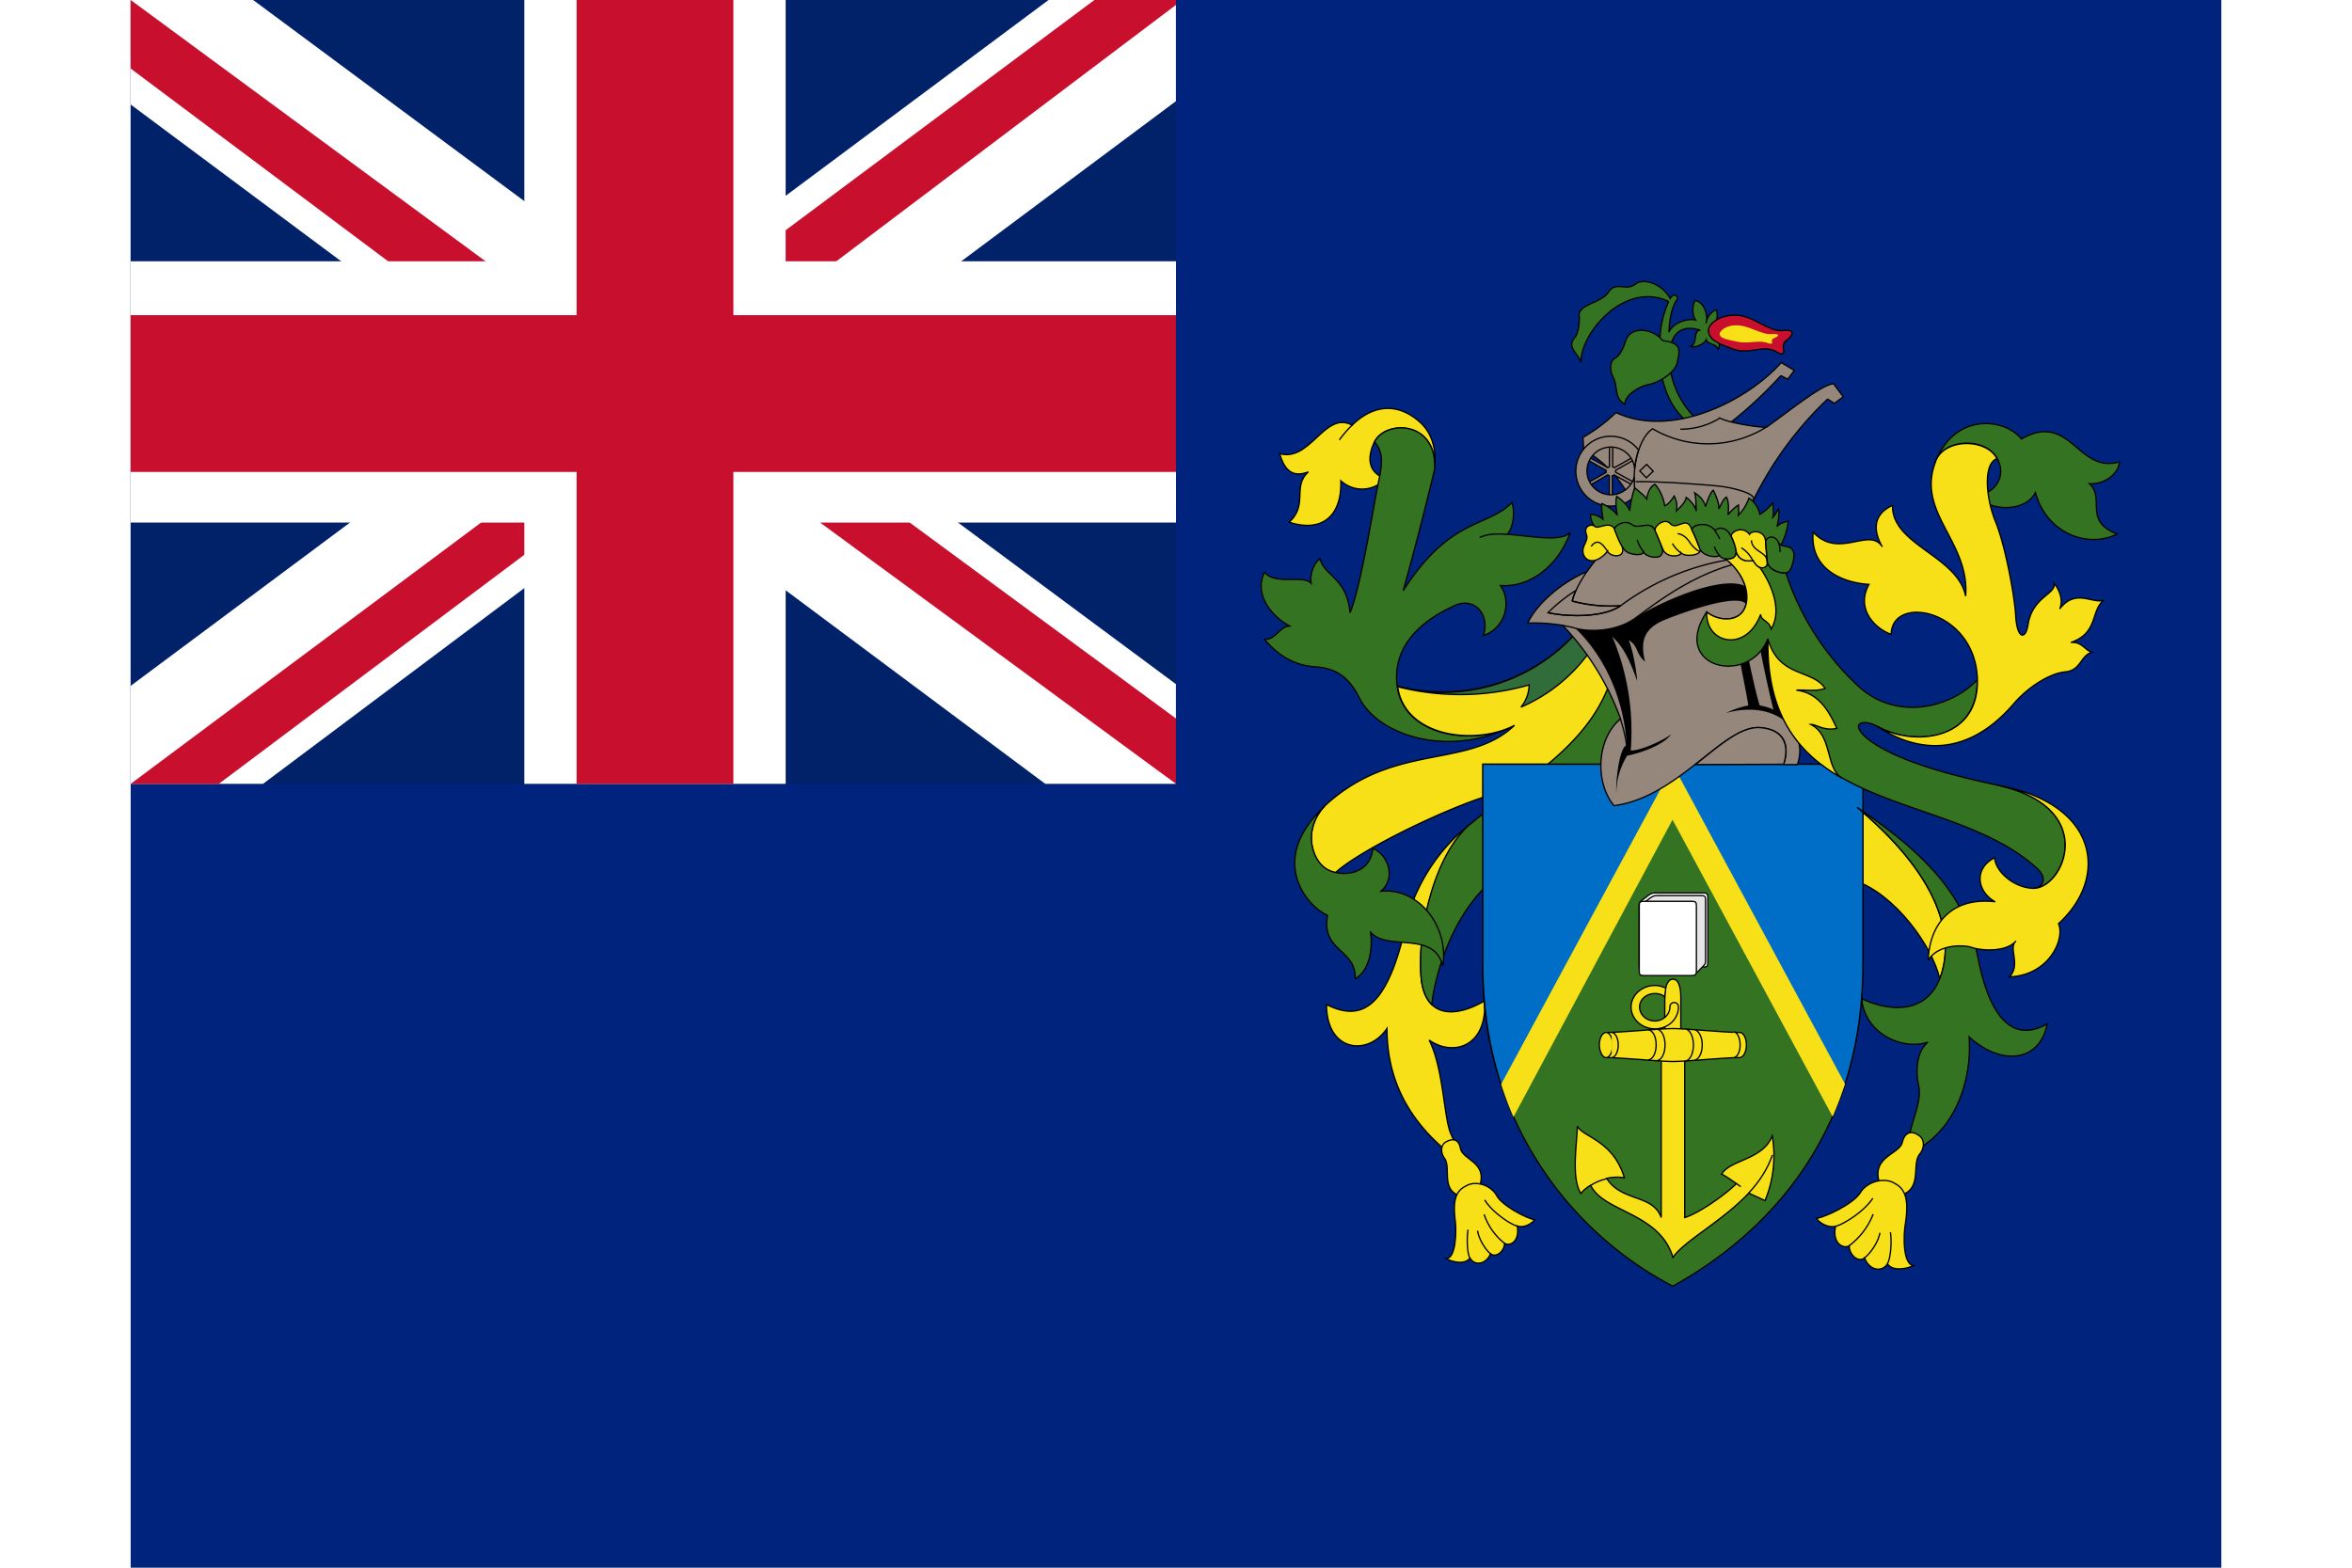 <svg xmlns="http://www.w3.org/2000/svg" id="flag-icons-pn" viewBox="0 0 24 18" width="24" height="16"><path fill="#00247d" d="M0 0h24v18H0z"/><path fill="#012169" d="M0 0h12v9H0Z"/><path fill="#fff" d="m1.406 0 4.575 3.394L10.537 0h1.462v1.162l-4.5 3.356 4.5 3.337V9h-1.5l-4.5 -3.356L1.519 9H0v-1.125l4.481 -3.337L0 1.2V0Z"/><path fill="#c8102e" d="M7.95 5.269 12 8.25v0.75l-5.081 -3.731Zm-3.45 0.375 0.112 0.656 -3.6 2.7H0ZM12 0v0.056l-4.669 3.525 0.037 -0.825L11.063 0ZM0 0l4.481 3.3h-1.125L0 0.787Z"/><path fill="#fff" d="M4.519 0v9h3V0ZM0 3v3h12V3Z"/><path fill="#c8102e" d="M0 3.619v1.8h12v-1.8zM5.119 0v9h1.8V0Z"/><path fill="#f7e017" stroke="#000" stroke-width="0.015" d="M15.379 9.461a2.119 2.119 0 0 0 -0.713 1.042c-0.214 1.024 -0.499 1.252 -0.938 1.031 0 0.551 0.484 0.593 0.694 0.274 0 0.514 0.188 0.96 0.607 1.342 0.18 0.161 0.214 0.052 0.128 -0.128 -0.083 -0.176 -0.083 -0.75 -0.251 -1.08 0.27 0.191 0.667 0.083 0.637 -0.45 -0.349 0.203 -0.694 0.195 -0.731 -0.289 -0.041 -0.563 0.176 -1.387 0.566 -1.744zm-0.412 -4.072c0.026 -0.206 -0.019 -0.412 -0.169 -0.544 -0.285 -0.251 -0.566 -0.169 -0.776 0.037 -0.311 -0.172 -0.48 0.427 -0.832 0.326 0.056 0.195 0.15 0.278 0.33 0.21 -0.188 0.169 0 0.375 -0.221 0.578 0.397 0.128 0.607 -0.094 0.593 -0.476a0.36 0.36 0 0 0 0.514 -0.026c-0.21 -0.068 -0.21 -0.251 -0.128 -0.42 0.128 -0.255 0.724 -0.244 0.69 0.315z"/><path fill="#337321" stroke="#000" stroke-width="0.015" d="M15.885 8.329c-0.45 0.24 -1.267 0.139 -1.346 -0.45 -0.075 -0.581 0.491 -0.844 0.645 -0.919 0.236 -0.12 0.424 0.094 0.345 0.337 0.263 -0.09 0.322 -0.397 0.195 -0.574 0.349 0.026 0.667 -0.236 0.802 -0.607 -0.12 0.112 -0.45 0.037 -0.724 0.019 0.083 -0.094 0.083 -0.274 0.056 -0.367 -0.285 0.296 -0.701 0.161 -1.249 1.012a38.362 38.362 0 0 0 0.36 -1.391c0.03 -0.563 -0.563 -0.57 -0.69 -0.315 0.139 0.158 0.064 0.337 0.015 0.619 -0.06 0.326 -0.188 1.087 -0.296 1.342 -0.034 -0.397 -0.296 -0.424 -0.345 -0.619 -0.075 0.052 -0.12 0.188 -0.101 0.281 -0.094 -0.101 -0.416 0.026 -0.536 -0.128 -0.124 0.251 0.075 0.506 0.289 0.619 -0.124 0.007 -0.15 0.154 -0.289 0.154 0.184 0.214 0.371 0.3 0.585 0.315 0.217 0.015 0.375 0.098 0.506 0.36 0.214 0.424 1.02 0.698 1.777 0.311z"/><path fill="#f7e017" stroke="#000" stroke-width="0.015" d="M17.002 7.815c-0.255 0.701 -0.949 1.2 -1.26 1.275 -0.532 0.131 -1.62 0.66 -1.912 0.93a0.337 0.337 0 0 1 -0.12 -0.049c-0.142 -0.101 -0.263 -0.431 -0.007 -0.713 0.795 -0.743 1.65 -0.42 2.183 -0.93 -0.45 0.236 -1.267 0.135 -1.342 -0.45a2.063 2.063 0 0 0 2.044 -0.607 3.664 3.664 0 0 1 0.412 0.544z"/><path fill="#337321" stroke="#000" stroke-width="0.015" d="M15.379 9.461c-0.401 0.337 -0.607 1.177 -0.566 1.744 0.011 0.158 0.056 0.263 0.124 0.33 0.03 -0.322 0.251 -1.151 0.825 -1.522 0.48 -0.311 1.234 -1.012 1.511 -1.819a0.645 0.645 0 0 0 -0.296 -0.345c-0.278 0.757 -1.016 1.121 -1.597 1.613z"/><path fill="#316d3a" stroke="#000" stroke-width="0.015" d="M16.744 7.489a1.886 1.886 0 0 1 -0.784 0.63 0.412 0.412 0 0 0 0.094 -0.255 2.884 2.884 0 0 1 -1.515 0.019 2.063 2.063 0 0 0 2.047 -0.607 0.787 0.787 0 0 1 0.158 0.214z"/><path fill="#337321" stroke="#000" stroke-width="0.015" d="M13.702 9.262c-0.645 0.6 -0.217 1.132 0.037 1.249 -0.071 0.424 0.326 0.375 0.319 0.727 0.161 -0.09 0.203 -0.337 0.176 -0.532 0.206 0.221 0.72 -0.026 0.829 0.382 0.071 -0.45 -0.278 -0.9 -0.709 -0.855 0.18 -0.161 0.075 -0.424 -0.094 -0.491 -0.034 0.33 -0.405 0.33 -0.547 0.225 -0.146 -0.098 -0.263 -0.427 -0.011 -0.709z"/><path fill="#f7e017" stroke="#000" stroke-width="0.015" d="M15.101 13.11c-0.068 0.037 -0.064 0.131 -0.019 0.188 0.086 0.12 -0.064 0.39 0.225 0.446 0.083 0.019 0.15 -0.037 0.18 -0.131 0.09 -0.266 -0.195 -0.296 -0.221 -0.424 -0.022 -0.128 -0.105 -0.112 -0.165 -0.079z"/><path fill="#f7e017" stroke="#000" stroke-width="0.015" d="M15.345 13.609c-0.094 0.045 -0.18 0.105 -0.139 0.412 0.015 0.124 0.007 0.427 -0.105 0.431 0.068 0.037 0.214 0.075 0.274 -0.007 0.056 0.098 0.188 0.068 0.236 -0.049 0.068 0.052 0.161 -0.037 0.161 -0.12 0.056 0.037 0.176 -0.015 0.146 -0.199 0.075 0.026 0.165 -0.026 0.199 -0.071 -0.105 -0.022 -0.375 -0.165 -0.435 -0.278 -0.064 -0.116 -0.225 -0.172 -0.337 -0.12z"/><path fill="none" stroke="#000" stroke-width="0.015" d="M13.875 5.051c0.045 -0.06 0.094 -0.12 0.15 -0.172m1.462 1.294c0.075 -0.041 0.188 -0.049 0.315 -0.037M15.375 14.445c-0.03 -0.041 -0.041 -0.217 -0.022 -0.326m0.259 0.278c-0.049 -0.037 -0.135 -0.161 -0.15 -0.266m0.311 0.146a0.713 0.713 0 0 1 -0.236 -0.334m0.382 0.135c-0.071 -0.015 -0.285 -0.154 -0.375 -0.3"/><path fill="#f7e017" stroke="#000" stroke-width="0.015" d="M19.819 9.27c1.039 0.87 1.106 1.564 0.949 1.969 -0.086 -0.379 -0.517 -0.971 -0.968 -1.125z"/><path fill="#337321" stroke="#000" stroke-width="0.015" d="M17.959 8.775h1.927v2.288c0 1.946 -1.08 3.094 -2.183 3.705A4.061 4.061 0 0 1 15.525 11.063v-2.288h1.35c0 0.12 0.015 0.3 0.15 0.476 0.322 -0.03 0.682 -0.27 0.934 -0.472z"/><path fill="#006ec7" stroke="#000" stroke-width="0.015" d="M19.886 8.775v2.288c0 0.585 -0.098 1.102 -0.263 1.549L17.7 9.098l-1.912 3.514c-0.169 -0.45 -0.266 -0.964 -0.266 -1.549v-2.288z"/><path fill="#f7e017" d="M19.68 12.446a4.35 4.35 0 0 1 -0.142 0.375L17.7 9.412l-1.826 3.413c-0.049 -0.105 -0.109 -0.274 -0.142 -0.375l1.976 -3.66z"/><path fill="#f7e017" stroke="#000" stroke-width="0.015" d="m18.574 13.699 0.188 0.086a1.35 1.35 0 0 0 0.083 -0.743c-0.109 0.278 -0.48 0.27 -0.581 0.439 0.06 0.03 0.12 0.075 0.169 0.109 -0.128 0.128 -0.424 0.337 -0.593 0.39v-1.815c0 -0.128 -0.045 -0.232 -0.045 -0.337v-0.375c0 -0.086 -0.015 -0.21 -0.09 -0.21s-0.094 0.124 -0.094 0.21v0.375c0 0.105 -0.041 0.225 -0.041 0.337v1.815c-0.094 -0.27 -0.457 -0.18 -0.626 -0.45a0.525 0.525 0 0 1 0.203 -0.007c-0.128 -0.431 -0.476 -0.465 -0.54 -0.593 0 0.18 -0.075 0.593 0.041 0.773 0.026 -0.034 0.068 -0.068 0.112 -0.094 0.146 0.311 0.791 0.311 0.945 0.829 0.124 -0.188 0.563 -0.412 0.87 -0.739z"/><path fill="#f7e017" stroke="#000" stroke-width="0.015" d="M17.704 12.188c0.142 0 0.6 -0.045 0.765 -0.045 0.045 0 0.079 -0.068 0.079 -0.146 0 -0.075 -0.034 -0.142 -0.075 -0.142 -0.169 0 -0.623 -0.045 -0.769 -0.045 -0.142 0 -0.6 0.045 -0.765 0.045 -0.045 0 -0.079 0.064 -0.079 0.142s0.037 0.146 0.075 0.146c0.169 0 0.626 0.045 0.769 0.045zm-0.094 -0.743c-0.03 -0.026 -0.068 -0.037 -0.112 -0.037 -0.098 0 -0.176 0.068 -0.176 0.154 0 0.09 0.079 0.161 0.176 0.161 0.094 0 0.172 -0.075 0.172 -0.161 0 -0.068 0.098 -0.068 0.098 0 0 0.139 -0.12 0.251 -0.27 0.251s-0.274 -0.112 -0.274 -0.251c0 -0.135 0.124 -0.247 0.274 -0.247a0.3 0.3 0 0 1 0.124 0.03c0 0.022 -0.011 0.064 -0.011 0.101z"/><path fill="#f7e017" stroke="#000" stroke-width="0.015" d="M16.939 12.143c0.041 0 0.075 -0.068 0.075 -0.146 0 -0.075 -0.034 -0.142 -0.075 -0.142"/><path fill="#f7e017" stroke="#000" stroke-width="0.015" d="M17.002 12.143c0.041 0 0.075 -0.068 0.075 -0.146 0 -0.075 -0.034 -0.142 -0.075 -0.142m0.416 0.315c0.052 0 0.094 -0.075 0.094 -0.172 0 -0.094 -0.037 -0.172 -0.094 -0.172m0.098 0.352c0.056 0 0.098 -0.079 0.098 -0.18s-0.041 -0.18 -0.098 -0.18m0.326 0.364c0.056 0 0.098 -0.083 0.098 -0.184s-0.045 -0.184 -0.098 -0.184m0.101 0.36c0.052 0 0.098 -0.075 0.098 -0.176 0 -0.098 -0.045 -0.176 -0.098 -0.176m0.454 0.322c0.045 0 0.079 -0.064 0.079 -0.146s-0.034 -0.15 -0.075 -0.15m-1.639 1.762c0.049 -0.034 0.112 -0.06 0.18 -0.075m1.541 0.09 -0.052 -0.037m0.142 0.112c0.12 -0.128 0.217 -0.274 0.274 -0.439"/><path fill="#fff" stroke="#000" stroke-width="0.015" d="M17.317 10.395c0 -0.045 0.034 -0.06 0.075 -0.09 0.045 -0.037 0.064 -0.052 0.109 -0.052h0.555c0.037 0 0.049 0.011 0.049 0.049v0.75c0 0.037 -0.007 0.052 -0.049 0.052h-0.739v-0.72"/><path fill="#e5e5e5" stroke="#000" stroke-width="0.015" d="M17.918 11.168c0.075 0 0.06 0 0.112 -0.052s0.049 -0.049 0.049 -0.098v-0.69c0 -0.037 -0.011 -0.045 -0.049 -0.045h-0.514c-0.037 0 -0.056 0.015 -0.101 0.049 -0.037 0.03 -0.068 0.045 -0.068 0.083v0.754z"/><path fill="#fff" stroke="#000" stroke-width="0.015" d="M17.974 11.152c0 0.037 -0.011 0.049 -0.052 0.049h-0.555c-0.041 0 -0.049 -0.011 -0.049 -0.049v-0.754c0 -0.037 0.007 -0.049 0.049 -0.049h0.555c0.041 0 0.052 0.011 0.052 0.049z"/><path fill="#96877d" stroke="#000" stroke-width="0.015" d="M19.05 8.336c0.105 0.12 0.142 0.281 0.083 0.443H18.975c0.068 -0.206 0.026 -0.397 -0.263 -0.424 -0.427 -0.037 -0.93 0.795 -1.684 0.896 -0.217 -0.263 -0.206 -0.761 0.075 -0.998a3.075 3.075 0 0 0 -0.664 -1.073 2.063 2.063 0 0 0 -0.401 -0.026c0.112 -0.24 0.424 -0.487 0.679 -0.589a3.075 3.075 0 0 1 0.128 -0.169c0.026 -0.326 1.575 -0.176 1.901 0.026 0 0.367 0.146 1.583 0.307 1.912z"/><path d="M17.175 8.557c-0.037 -0.563 -0.266 -1.027 -0.589 -1.342a0.881 0.881 0 0 0 0.675 -0.112c0.281 -0.188 1.012 -0.51 1.275 -0.371 0.022 0.049 0.037 0.15 0.019 0.221 -0.064 -0.169 -0.765 0.09 -0.964 0.172 -0.188 0.086 -0.274 0.206 -0.206 0.472 -0.112 -0.094 -0.075 -0.18 -0.188 -0.247 0.045 0.109 0.083 0.307 0.098 0.469 -0.045 -0.112 -0.12 -0.36 -0.285 -0.506a2.783 2.783 0 0 1 0.21 1.305c0.112 0 0.367 -0.112 0.465 -0.188 -0.086 0.124 -0.345 0.214 -0.506 0.247a0.825 0.825 0 0 0 -0.124 0.443c-0.011 -0.158 0.037 -0.536 0.116 -0.563zm1.875 -0.221c-0.142 -0.158 -0.401 -0.24 -0.735 -0.15a1.05 1.05 0 0 1 0.255 -0.086c-0.011 -0.086 -0.09 -0.469 -0.105 -0.563l0.094 -0.037c0.049 0.229 0.105 0.491 0.142 0.6 0.03 0.004 0.098 0.019 0.158 0.049 -0.026 -0.09 -0.169 -0.727 -0.165 -0.795l0.128 -0.068a5.175 5.175 0 0 0 0.225 1.05z"/><path fill="#96877d" stroke="#000" stroke-width="0.015" d="M18.975 8.775c0.064 -0.199 0.022 -0.394 -0.263 -0.42 -0.225 -0.019 -0.465 0.199 -0.75 0.424zm-1.871 -1.819a1.688 1.688 0 0 1 -0.555 -0.056c0.007 -0.037 0.022 -0.075 0.041 -0.12a1.762 1.762 0 0 0 -0.319 0.255c0.203 0.045 0.623 0.064 0.832 -0.079z"/><path fill="none" stroke="#000" stroke-width="0.015" d="M17.1 8.25c0.045 0.139 0.075 0.27 0.079 0.386m-0.465 -2.07c-0.075 0.112 -0.142 0.232 -0.165 0.337a1.785 1.785 0 0 0 0.555 0.052"/><path fill="none" stroke="#000" stroke-width="0.015" d="M16.44 7.181c0.052 0.011 0.105 0.019 0.15 0.034 0.15 0.041 0.461 0.041 0.675 -0.112 0.21 -0.15 0.787 -0.626 1.436 -0.675"/><path fill="none" stroke="#000" stroke-width="0.015" d="M16.271 7.035c0.203 0.045 0.623 0.064 0.832 -0.079a2.854 2.854 0 0 1 1.44 -0.555"/><path fill="#337321" stroke="#000" stroke-width="0.015" d="M19.819 9.27c0.713 0.487 1.238 0.964 1.387 1.725s0.439 0.964 0.795 0.761c-0.083 0.439 -0.525 0.487 -0.896 0.15 0.037 0.51 -0.169 1.117 -0.694 1.339 -0.034 -0.304 0.169 -0.547 0.112 -0.795 -0.026 -0.112 -0.037 -0.364 0.109 -0.484 -0.281 0.094 -0.72 -0.083 -0.761 -0.499 0.322 0.15 0.735 0.176 0.896 -0.229 0.158 -0.405 0.09 -1.099 -0.949 -1.969zm0.896 -3.96c0.221 -0.574 0.795 -0.514 0.99 -0.27 0.566 -0.322 0.645 0.405 1.125 0.263 -0.007 0.135 -0.169 0.263 -0.345 0.251 0.188 0.169 -0.075 0.424 0.319 0.578 -0.337 0.169 -0.81 -0.007 -0.938 -0.476 -0.112 0.221 -0.506 0.221 -0.667 0.045 0.345 -0.094 0.322 -0.412 0.128 -0.544 -0.199 -0.128 -0.544 -0.075 -0.611 0.154zm-1.714 1.267a3.083 3.083 0 0 0 0.836 1.305c0.405 0.375 1.016 0.278 1.361 -0.075 0.007 0.705 -0.727 0.761 -1.132 0.54 -0.18 -0.098 -0.326 -0.049 -0.154 0.112 0.263 0.232 0.836 0.412 1.515 0.555 1.181 0.255 0.761 1.192 0.412 1.185 0.101 0 0.184 -0.109 0.037 -0.236 -1.027 -0.926 -3.112 -0.563 -3.083 -2.625 -0.217 0.544 -1.125 0.33 -0.701 -0.311 0.135 0.109 0.375 0.116 0.439 -0.052 0.052 -0.131 0.019 -0.36 -0.217 -0.559 0.037 0 0.124 0 0.112 -0.098 0.011 0.06 0.064 0.142 0.199 0.112 0.037 0.064 0.075 0.101 0.131 0.079 0.011 0 0.041 -0.019 0.03 -0.079 0.007 0.112 0.142 0.154 0.214 0.146z"/><path fill="#f7e017" stroke="#000" stroke-width="0.015" d="M20.063 8.348c0.491 0.319 1.05 0.319 1.556 -0.27 0.161 -0.188 0.412 -0.349 0.593 -0.364 0.18 -0.019 0.169 -0.188 0.304 -0.225 -0.083 -0.022 -0.116 -0.124 -0.244 -0.112 0.319 -0.109 0.225 -0.364 0.379 -0.487 -0.128 0.049 -0.322 -0.139 -0.506 0.101 0.049 -0.112 -0.019 -0.24 -0.064 -0.292 0.019 0.128 -0.247 0.15 -0.3 0.472 -0.026 0.18 -0.128 0.172 -0.142 -0.109 -0.011 -0.203 -0.112 -0.769 -0.225 -1.057 -0.12 -0.285 -0.15 -0.682 0.011 -0.739a0.289 0.289 0 0 0 -0.098 -0.105c-0.199 -0.128 -0.544 -0.075 -0.611 0.15 -0.217 0.578 0.397 0.907 0.349 1.534 -0.094 -0.465 -0.848 -0.585 -0.84 -1.042 -0.244 0.112 -0.21 0.315 -0.116 0.476 -0.15 -0.236 -0.499 0.15 -0.795 -0.169 -0.037 0.424 0.337 0.581 0.641 0.6 -0.15 0.27 0.052 0.499 0.255 0.574 0.007 -0.472 0.979 -0.281 0.99 0.532 0.007 0.694 -0.739 0.75 -1.136 0.532zm1.365 0.667c1.181 0.255 0.761 1.192 0.412 1.185 -0.221 -0.007 -0.431 -0.191 -0.443 -0.352 -0.255 0.135 -0.188 0.401 0.007 0.506 -0.532 -0.06 -0.757 0.289 -0.769 0.675 0.098 -0.18 0.39 -0.188 0.502 -0.15s0.394 0.056 0.506 -0.075c-0.094 0.083 0.06 0.27 -0.075 0.412 0.45 -0.015 0.641 -0.431 0.563 -0.611 0.578 -0.525 0.469 -1.38 -0.705 -1.59zm-0.904 4.02c0.075 0.045 0.068 0.15 0.015 0.214 -0.105 0.128 0.052 0.431 -0.27 0.487 -0.094 0.011 -0.165 -0.049 -0.195 -0.158 -0.09 -0.3 0.229 -0.322 0.263 -0.461 0.037 -0.142 0.124 -0.124 0.188 -0.083z"/><path fill="#f7e017" stroke="#000" stroke-width="0.015" d="M20.235 13.579c0.101 0.052 0.191 0.128 0.139 0.465 -0.026 0.139 -0.03 0.48 0.094 0.487 -0.075 0.037 -0.24 0.071 -0.3 -0.019 -0.071 0.105 -0.214 0.068 -0.263 -0.068 -0.083 0.06 -0.18 -0.049 -0.176 -0.139 -0.068 0.037 -0.199 -0.026 -0.158 -0.225 -0.083 0.022 -0.184 -0.037 -0.217 -0.09 0.116 -0.022 0.42 -0.169 0.499 -0.292 0.075 -0.128 0.263 -0.18 0.382 -0.12z"/><path fill="none" stroke="#000" stroke-width="0.015" d="M20.164 14.512c0.037 -0.045 0.056 -0.244 0.037 -0.364m-0.3 0.296c0.056 -0.037 0.158 -0.169 0.18 -0.289m-0.356 0.15a0.825 0.825 0 0 0 0.278 -0.364m-0.431 0.139c0.075 -0.015 0.322 -0.161 0.427 -0.322"/><path fill="#f7e017" stroke="#000" stroke-width="0.015" d="M18.795 7.343c-0.015 0.862 0.345 1.305 0.848 1.59 -0.188 -0.112 -0.105 -0.491 -0.356 -0.615 0.06 -0.004 0.15 0.079 0.3 0.045 -0.075 -0.158 -0.188 -0.405 -0.465 -0.439 0.075 -0.007 0.225 0.019 0.33 -0.019 -0.142 -0.225 -0.525 -0.116 -0.656 -0.563zm-0.09 -0.825c-0.03 -0.011 -0.056 -0.041 -0.079 -0.083 -0.135 0.03 -0.188 -0.056 -0.199 -0.112 0.011 0.098 -0.075 0.094 -0.112 0.098 0.236 0.195 0.27 0.424 0.217 0.555 -0.068 0.169 -0.3 0.161 -0.439 0.052 -0.019 0.36 0.45 0.476 0.619 0.026 0 0.075 0.098 0.068 0.12 0.169 0.12 -0.195 0.03 -0.476 -0.128 -0.705z"/><path fill="#337321" stroke="#000" stroke-width="0.015" d="M17.962 4.8a1.012 1.012 0 0 1 -0.3 -0.709c0.007 -0.188 0.083 -0.386 0.356 -0.3 -0.086 0 -0.026 0.165 -0.112 0.184 0.068 0.026 0.165 -0.034 0.18 -0.075 0.015 0.06 0.128 0.045 0.135 0.112 0.041 -0.034 -0.004 -0.199 -0.068 -0.232 0.045 -0.026 0.075 -0.158 0.052 -0.221 -0.045 0.007 -0.109 0.068 -0.12 0.154 0.022 -0.068 -0.004 -0.236 -0.124 -0.263 -0.034 0.045 -0.041 0.161 0.004 0.225 -0.109 -0.026 -0.27 0.045 -0.307 0.139 0.007 -0.112 0.022 -0.274 0.094 -0.375 0.022 -0.03 -0.037 -0.09 -0.079 -0.011 -0.083 -0.161 -0.3 -0.244 -0.401 -0.165 -0.098 0.083 -0.225 -0.037 -0.307 0.09 -0.079 0.128 -0.352 0.139 -0.337 0.274 0.007 0.083 -0.011 0.206 -0.052 0.251 -0.098 0.109 0.049 0.188 0.075 0.285 -0.019 -0.319 0.491 -0.945 1.005 -0.701a1.132 1.132 0 0 0 -0.101 0.435c-0.022 0.289 0.022 0.694 0.3 0.934z"/><path fill="#c8102e" stroke="#000" stroke-width="0.015" d="M18.113 3.791c0 -0.075 0.131 -0.176 0.307 -0.172 0.214 0 0.375 0.195 0.547 0.176s0.09 0.075 0.052 0.105c-0.037 0.022 -0.056 0.06 -0.045 0.109 0.011 0.045 -0.007 0.075 -0.075 0.034 -0.154 -0.098 -0.307 0.037 -0.51 -0.037 -0.169 -0.064 -0.27 -0.101 -0.278 -0.214z"/><path fill="#96877d" stroke="#000" stroke-width="0.015" d="M17.242 5.79a1.286 1.286 0 0 0 -0.563 -0.626l-0.007 -0.142a1.875 1.875 0 0 0 0.379 -0.285c0.637 0.3 1.5 -0.128 1.897 -0.574l0.15 0.09 -0.075 0.101 -0.079 -0.041a4.86 4.86 0 0 1 -0.57 0.532c0.146 0.037 0.349 0.064 0.405 0.06 0.352 -0.255 0.634 -0.484 0.769 -0.499l0.112 0.15 -0.101 0.075 -0.079 -0.049a4.076 4.076 0 0 0 -0.982 1.455c-0.236 -0.052 -1.084 -0.019 -1.256 -0.247z"/><path fill="none" stroke="#000" stroke-width="0.015" d="M18.375 4.845c-0.056 -0.015 -0.105 -0.03 -0.131 -0.045a0.851 0.851 0 0 1 -0.454 0.128"/><path fill="none" stroke="#000" stroke-width="0.015" d="M17.276 5.696c-0.056 -0.315 0.037 -0.667 0.195 -0.773a1.26 1.26 0 0 0 1.305 -0.019"/><path fill="none" stroke="#000" stroke-width="0.015" d="M17.276 5.531c0.27 -0.007 0.862 0.037 1.001 0.056 0.146 0.022 0.386 0.083 0.352 0.154m-1.23 -0.255 0.079 -0.075 -0.075 -0.079 -0.079 0.075z"/><path fill="#337321" stroke="#000" stroke-width="0.015" d="M17.587 3.911c-0.098 -0.135 -0.367 -0.18 -0.424 0 -0.026 0.083 -0.064 0.169 -0.128 0.206s-0.049 0.154 -0.022 0.203c0.068 0.124 0.007 0.244 0.139 0.322 0 -0.098 0.146 -0.199 0.266 -0.225 0.124 -0.022 0.311 -0.135 0.337 -0.255 0.022 -0.128 0.068 -0.225 -0.169 -0.251z"/><path fill="#96877d" stroke="#000" stroke-width="0.015" d="M16.976 5.13h0.037v0.229l0.019 0.011 0.199 -0.112 0.019 0.026 -0.203 0.116v0.022l0.203 0.112 -0.019 0.03 -0.203 -0.112c-0.004 0.004 -0.011 0.011 -0.019 0.011v0.232h-0.034v-0.232a0.075 0.075 0 0 1 -0.019 -0.011l-0.199 0.116 -0.019 -0.03 0.199 -0.112v-0.026l-0.199 -0.112 0.019 -0.03 0.199 0.112 0.019 -0.011z"/><path fill="#96877d" stroke="#000" stroke-width="0.015" d="M17.276 5.692a0.401 0.401 0 1 1 0.034 -0.525 0.9 0.9 0 0 0 -0.045 0.214 0.274 0.274 0 1 0 -0.274 0.3c0.128 0 0.236 -0.086 0.27 -0.203 0 0.052 0 0.172 0.015 0.214z"/><path fill="#337321" stroke="#000" stroke-width="0.015" d="M16.823 6.075c-0.022 -0.03 -0.071 -0.112 -0.064 -0.169a0.225 0.225 0 0 1 0.142 0.056c-0.004 -0.045 -0.022 -0.135 -0.011 -0.18 0.045 0.019 0.142 0.075 0.176 0.135 -0.007 -0.041 -0.026 -0.15 -0.007 -0.217 0.049 0.03 0.135 0.109 0.15 0.165 0.007 -0.086 0.037 -0.225 0.06 -0.263 0.037 0.037 0.098 0.075 0.135 0.128 0.007 -0.071 0.045 -0.15 0.094 -0.169 0.037 0.037 0.098 0.139 0.112 0.247 0.037 -0.011 0.086 -0.075 0.109 -0.112 0.019 0.037 0.041 0.094 0.026 0.169 0.049 -0.045 0.105 -0.101 0.112 -0.154 0.037 0.026 0.101 0.09 0.116 0.158 -0.007 -0.056 0 -0.154 -0.019 -0.21 0.06 0.037 0.112 0.094 0.124 0.158 0.019 -0.06 0.056 -0.165 0.09 -0.188 0.034 0.068 0.068 0.15 0.064 0.214 0.022 -0.041 0.052 -0.12 0.086 -0.135 0.03 0.045 0.026 0.15 0.019 0.203 0.03 -0.041 0.086 -0.094 0.12 -0.112 0 0.03 0.007 0.079 0 0.116a0.525 0.525 0 0 0 0.12 -0.195c0.06 0.03 0.12 0.131 0.124 0.184 0.045 -0.019 0.128 -0.094 0.15 -0.135 0 0.03 0.015 0.112 0 0.172 0.026 -0.026 0.049 -0.075 0.064 -0.098 0.015 0.041 0 0.142 -0.015 0.199a0.225 0.225 0 0 1 0.128 -0.056 0.75 0.75 0 0 1 -0.094 0.292c-0.405 -0.112 -1.256 -0.154 -2.111 -0.203z"/><path fill="#f7e017" d="M18.24 3.836c0 -0.034 0.068 -0.101 0.191 -0.101 0.15 0 0.289 0.112 0.409 0.101 0.12 -0.007 0.06 0.034 0.037 0.041 -0.03 0.011 -0.041 0.026 -0.037 0.045 0.011 0.022 0 0.034 -0.052 0.015 -0.105 -0.037 -0.214 0.015 -0.352 -0.015 -0.12 -0.026 -0.191 -0.037 -0.195 -0.086"/><path fill="#f7e017" stroke="#000" stroke-width="0.015" d="M16.954 6.33c-0.124 0.15 -0.251 0.128 -0.278 0.03s0.068 -0.142 0.034 -0.229 0.056 -0.124 0.098 -0.086 0.18 -0.083 0.236 0.045c0.06 0.128 0.105 0.214 0.075 0.263 -0.037 0.052 -0.139 0.026 -0.165 -0.022zm0.547 -0.229c-0.022 -0.056 0.109 -0.165 0.176 -0.086 0.068 0.075 0.172 -0.083 0.232 0.037s0.075 0.184 0.109 0.251c0.026 0.068 -0.161 0.101 -0.221 0.045 0.007 0.037 -0.165 0.071 -0.21 -0.045zm0.877 0.071c-0.03 -0.06 0.124 -0.146 0.206 -0.037 0.019 -0.045 0.172 -0.052 0.184 0.075l0.019 0.259c0.004 0.049 -0.094 0.098 -0.161 -0.034 -0.128 0.026 -0.184 -0.045 -0.199 -0.116 -0.015 -0.075 -0.03 -0.112 -0.049 -0.15z"/><path fill="#337321" stroke="#000" stroke-width="0.015" d="M17.036 6.086c-0.019 -0.041 0.112 -0.128 0.195 -0.064 0.086 0.064 0.206 -0.052 0.263 0.06 0.101 0.232 0.105 0.247 0.075 0.292s-0.169 0.026 -0.203 -0.037c-0.004 0.045 -0.124 0.037 -0.184 0.004 -0.068 -0.037 -0.116 -0.18 -0.146 -0.255zm0.889 0.011c-0.026 -0.068 0.172 -0.124 0.263 -0.007 0.041 -0.041 0.139 -0.045 0.191 0.083 0.056 0.124 0.064 0.191 0.026 0.225 -0.03 0.022 -0.131 0.037 -0.165 -0.019 -0.049 0.03 -0.191 0.004 -0.225 -0.075 -0.03 -0.079 -0.056 -0.15 -0.086 -0.206zm0.844 0.128c0 -0.064 0.105 -0.09 0.146 0 0.037 0.083 0.169 0.004 0.18 0.15 0 0.026 -0.015 0.131 -0.056 0.184 -0.037 0.049 -0.236 0 -0.251 -0.109z"/><path fill="none" stroke="#000" stroke-width="0.015" d="M16.954 6.33c-0.045 -0.064 -0.109 -0.165 -0.188 -0.056m0.604 0.064c-0.03 -0.034 -0.064 -0.094 -0.075 -0.139m0.502 0.15c-0.03 -0.022 -0.075 -0.064 -0.098 -0.109m0.06 -0.112c0.075 0.007 0.124 0.075 0.146 0.109 0.022 0.03 0.075 0.09 0.112 0.094m0.221 0.049c-0.026 -0.037 -0.052 -0.075 -0.056 -0.105m0.004 -0.184c0.022 0.037 0.041 0.064 0.056 0.098m0.379 0.247a0.349 0.349 0 0 0 -0.131 -0.146m0.116 -0.086c0.004 0.124 0.169 0.135 0.176 0.225m0.131 -0.203c0.015 0.03 0.022 0.06 0.022 0.112"/></svg>